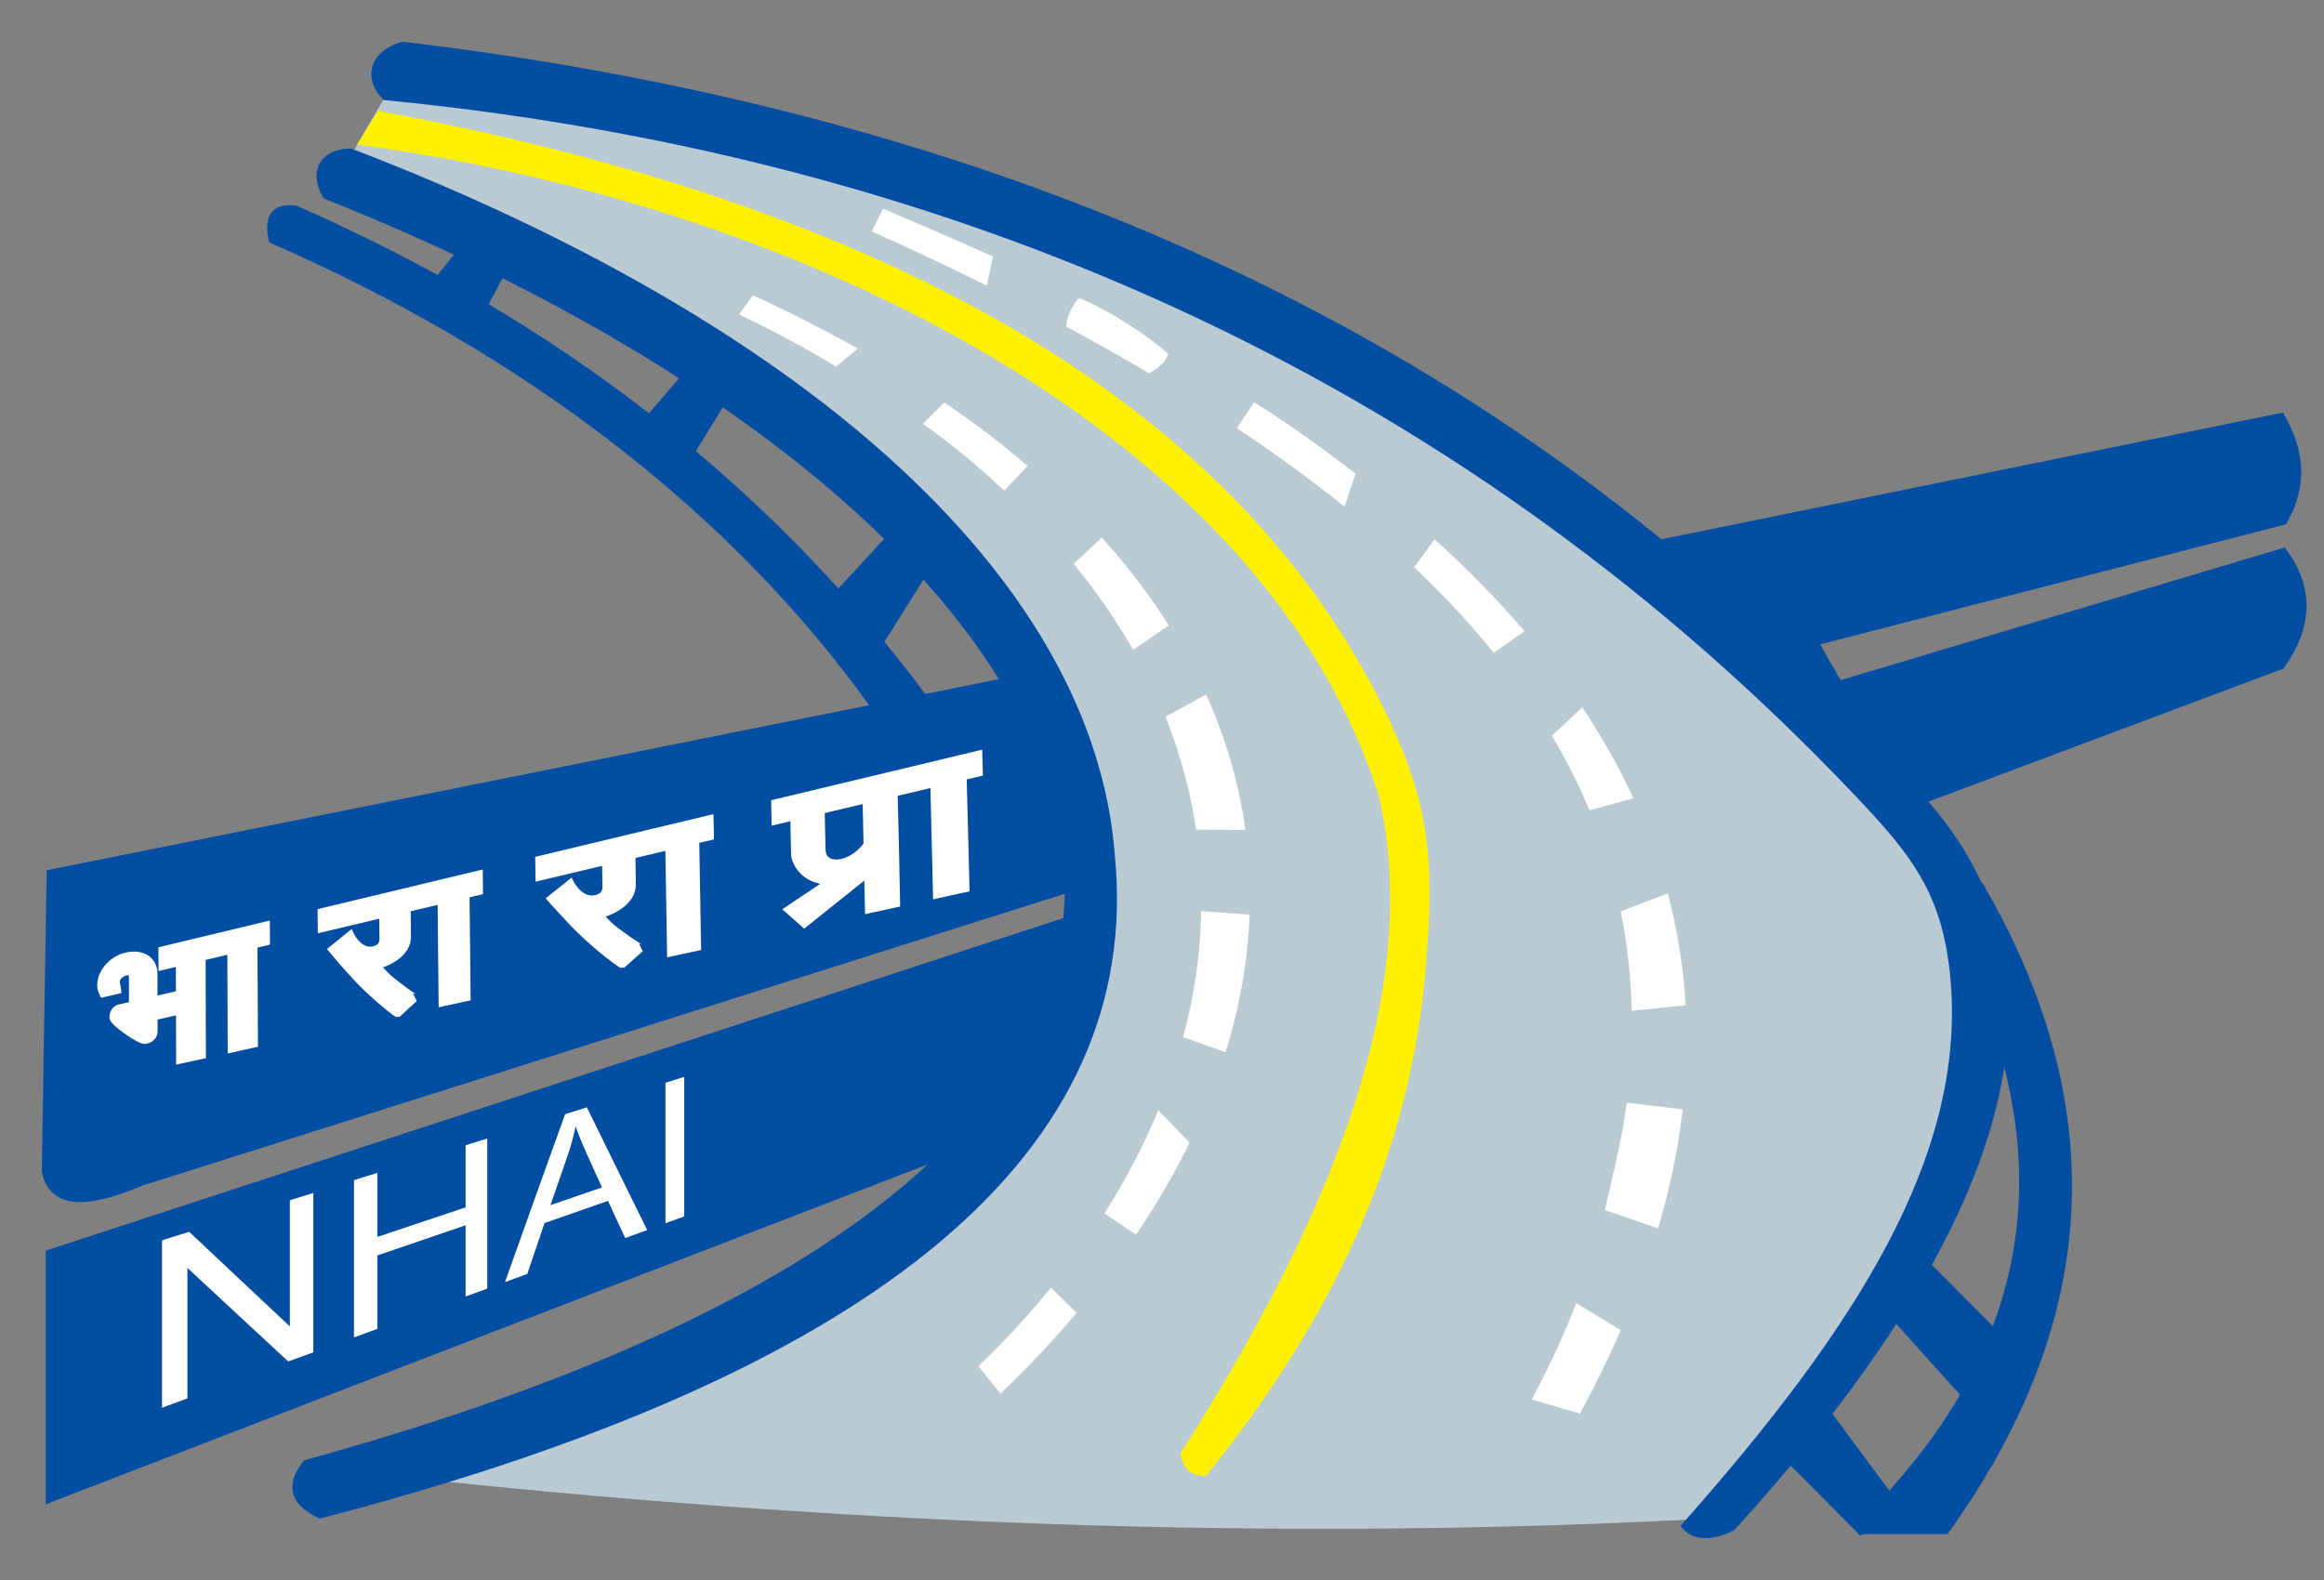 <svg width="50" height="34" viewBox="0 0 50 34" fill="none" xmlns="http://www.w3.org/2000/svg">
<rect x="0" y="0" width="50" height="34" fill="#808080" stroke="none"/>
<g id="Group">
<path id="Vector" fill-rule="evenodd" clip-rule="evenodd" d="M10.031 5.31L9.257 6.274L10.245 6.835L10.859 5.685" fill="#034EA2"/>
<path id="Vector_2" d="M10.031 5.31L9.257 6.274L10.245 6.835L10.859 5.685L10.031 5.31Z" stroke="#034EA2" stroke-width="0.202" stroke-miterlimit="2.613"/>
<path id="Vector_3" fill-rule="evenodd" clip-rule="evenodd" d="M14.785 8.092L13.931 9.082L14.812 9.776L15.614 8.466" fill="#034EA2"/>
<path id="Vector_4" d="M14.785 8.092L13.931 9.082L14.812 9.776L15.614 8.466L14.785 8.092Z" stroke="#034EA2" stroke-width="0.202" stroke-miterlimit="2.613"/>
<path id="Vector_5" fill-rule="evenodd" clip-rule="evenodd" d="M19.209 11.541L17.964 12.892L18.839 13.922L19.941 12.169" fill="#034EA2"/>
<path id="Vector_6" d="M19.209 11.541L17.964 12.892L18.839 13.922L19.941 12.169L19.209 11.541Z" stroke="#034EA2" stroke-width="0.202" stroke-miterlimit="2.613"/>
<path id="Vector_7" fill-rule="evenodd" clip-rule="evenodd" d="M35.549 11.748L49.067 8.991C49.465 9.702 49.558 10.408 49.117 11.196L39.004 13.802L39.554 14.755L49.117 11.898C49.673 12.662 49.657 13.463 49.067 14.303L40.906 17.361" fill="#034EA2"/>
<path id="Vector_8" d="M35.549 11.748L49.067 8.991C49.465 9.702 49.558 10.408 49.117 11.196L39.004 13.802L39.554 14.755L49.117 11.898C49.673 12.662 49.657 13.463 49.067 14.303L40.906 17.361L35.549 11.748Z" stroke="#034EA2" stroke-width="0.202" stroke-miterlimit="2.613"/>
<path id="Vector_9" fill-rule="evenodd" clip-rule="evenodd" d="M37.074 32.661C27.491 33.198 17.908 32.795 8.325 31.749C18.287 28.636 23.928 24.233 23.709 18.82C21.503 11.267 15.315 6.802 7.316 3.74L8.507 1.706C18.44 2.612 27.25 6.177 35.129 11.946C40.687 15.655 42.975 19.669 42.555 23.939C41.417 27.019 39.707 29.955 37.074 32.661Z" fill="#BACAD3"/>
<path id="Vector_10" fill-rule="evenodd" clip-rule="evenodd" d="M21.585 14.699L1.104 18.81L1 25.211C1.127 25.79 1.646 26.006 3.027 25.419L23.249 19.019L22.261 14.699" fill="#034EA2"/>
<path id="Vector_11" d="M21.585 14.699L1.104 18.81L1 25.211C1.127 25.79 1.646 26.006 3.027 25.419L23.249 19.019L22.261 14.699H21.585Z" stroke="#034EA2" stroke-width="0.202" stroke-miterlimit="2.613"/>
<path id="Vector_12" d="M19.611 16.593C20.083 16.48 20.56 16.366 21.041 16.25C21.044 16.373 21.047 16.495 21.051 16.617C20.935 16.645 20.819 16.672 20.703 16.699C20.713 17.099 20.724 17.5 20.734 17.901C20.744 18.302 20.754 18.705 20.764 19.106C20.562 19.15 20.362 19.194 20.166 19.237C20.156 18.836 20.147 18.437 20.137 18.037C20.128 17.638 20.118 17.239 20.108 16.84C19.943 16.879 19.781 16.918 19.62 16.957C19.618 16.835 19.615 16.713 19.611 16.593ZM18.666 18.45C18.669 18.557 18.669 18.662 18.672 18.768C18.441 18.953 18.209 19.136 17.983 19.319C17.757 19.5 17.528 19.682 17.304 19.862C17.195 19.768 17.088 19.672 16.982 19.577C17.258 19.392 17.539 19.205 17.818 19.018C18.096 18.831 18.381 18.64 18.666 18.45ZM18.1 18.913C17.729 18.993 17.483 18.901 17.329 18.769C17.177 18.639 17.114 18.468 17.113 18.385C17.111 18.246 17.107 18.107 17.104 17.969C17.102 17.831 17.099 17.693 17.097 17.554C16.961 17.586 16.826 17.619 16.693 17.65C16.691 17.532 16.689 17.414 16.686 17.294C17.622 17.07 18.578 16.84 19.547 16.608C19.55 16.73 19.553 16.851 19.556 16.972C19.444 16.998 19.33 17.024 19.218 17.051C19.227 17.447 19.237 17.844 19.247 18.24C19.255 18.637 19.264 19.034 19.272 19.432C19.082 19.473 18.892 19.514 18.703 19.556C18.7 19.405 18.696 19.253 18.692 19.102C18.689 18.95 18.686 18.798 18.683 18.647C18.489 18.799 18.37 18.855 18.1 18.913ZM18.651 17.185C18.315 17.266 17.982 17.344 17.649 17.423C17.653 17.567 17.656 17.709 17.658 17.85C17.661 17.993 17.665 18.136 17.668 18.279C17.672 18.476 17.801 18.64 18.119 18.575C18.42 18.511 18.654 18.231 18.672 18.172C18.668 18.007 18.666 17.842 18.662 17.678C18.659 17.515 18.655 17.35 18.651 17.185ZM13.954 17.95C14.385 17.847 14.821 17.742 15.258 17.638C15.26 17.755 15.263 17.872 15.266 17.989C15.158 18.014 15.055 18.039 14.95 18.063C14.955 18.447 14.963 18.831 14.969 19.213C14.976 19.598 14.983 19.983 14.99 20.368C14.807 20.407 14.626 20.447 14.444 20.486C14.437 20.103 14.431 19.72 14.426 19.338C14.421 18.955 14.413 18.574 14.406 18.192C14.256 18.228 14.108 18.263 13.96 18.298C13.958 18.183 13.957 18.067 13.954 17.95ZM13.577 18.389C13.58 18.605 13.582 18.821 13.586 19.036C13.591 19.378 13.181 19.603 12.861 19.676C12.862 19.686 13.073 19.917 13.211 20.022C13.42 20.182 13.743 20.404 13.767 20.399C13.639 20.512 13.513 20.626 13.385 20.739C13.378 20.74 13.259 20.66 13.091 20.526C12.924 20.394 12.704 20.208 12.493 20.002C12.351 19.864 12.197 19.698 12.078 19.567C11.957 19.438 11.874 19.342 11.874 19.342C12.002 19.238 12.135 19.133 12.267 19.029C12.267 19.029 12.487 19.457 12.857 19.345C13.069 19.282 13.055 19.098 13.055 19.087C13.052 18.897 13.049 18.706 13.046 18.515C12.564 18.63 12.086 18.742 11.614 18.855C11.612 18.741 11.611 18.627 11.609 18.513C12.377 18.33 13.154 18.142 13.943 17.953C13.944 18.069 13.947 18.186 13.949 18.301C13.823 18.331 13.699 18.36 13.577 18.389ZM9.093 19.117C9.489 19.022 9.891 18.926 10.295 18.829C10.297 18.941 10.296 19.054 10.297 19.167C10.2 19.189 10.104 19.213 10.007 19.236C10.011 19.604 10.016 19.973 10.02 20.341C10.025 20.711 10.028 21.08 10.031 21.451C9.863 21.487 9.696 21.524 9.53 21.56C9.526 21.192 9.522 20.823 9.519 20.456C9.515 20.088 9.512 19.721 9.508 19.354C9.37 19.387 9.231 19.42 9.095 19.452C9.096 19.341 9.094 19.229 9.093 19.117ZM8.742 19.535C8.744 19.743 8.746 19.95 8.748 20.159C8.752 20.487 8.372 20.699 8.076 20.767C8.076 20.776 8.27 20.999 8.397 21.102C8.588 21.258 8.885 21.475 8.904 21.471C8.787 21.578 8.668 21.687 8.553 21.794C8.547 21.795 8.437 21.716 8.283 21.586C8.13 21.457 7.927 21.278 7.734 21.078C7.605 20.943 7.464 20.782 7.354 20.656C7.245 20.529 7.167 20.436 7.167 20.436C7.289 20.338 7.41 20.238 7.532 20.139C7.532 20.139 7.731 20.553 8.073 20.449C8.27 20.389 8.257 20.212 8.257 20.203C8.255 20.019 8.254 19.835 8.252 19.652C7.808 19.757 7.368 19.862 6.93 19.966C6.929 19.856 6.928 19.746 6.927 19.637C7.637 19.467 8.355 19.295 9.081 19.121C9.082 19.232 9.084 19.343 9.085 19.454C8.97 19.481 8.855 19.509 8.742 19.535ZM4.601 20.195C4.969 20.107 5.339 20.018 5.712 19.928C5.713 20.037 5.714 20.145 5.715 20.253C5.626 20.274 5.536 20.296 5.445 20.317C5.447 20.671 5.449 21.027 5.451 21.382C5.453 21.738 5.454 22.094 5.456 22.45C5.302 22.484 5.146 22.517 4.992 22.552C4.99 22.197 4.99 21.842 4.989 21.487C4.987 21.134 4.986 20.78 4.984 20.427C4.857 20.458 4.728 20.487 4.603 20.517C4.603 20.41 4.602 20.303 4.601 20.195ZM3.502 20.459C3.862 20.373 4.226 20.286 4.592 20.197C4.593 20.305 4.593 20.413 4.593 20.52C4.506 20.54 4.417 20.561 4.33 20.582C4.331 20.933 4.333 21.286 4.333 21.637C4.335 21.988 4.334 22.342 4.336 22.695C4.183 22.727 4.033 22.762 3.883 22.794C3.882 22.442 3.88 22.091 3.88 21.741C3.878 21.39 3.877 21.04 3.876 20.689C3.751 20.719 3.626 20.749 3.503 20.778C3.502 20.671 3.502 20.566 3.502 20.459ZM2.521 21.295C2.421 21.318 2.321 21.341 2.224 21.364C2.152 21.221 2.184 21.05 2.279 20.903C2.374 20.758 2.53 20.636 2.708 20.593C3.051 20.51 3.294 20.666 3.294 20.956C3.294 21.151 3.295 21.347 3.295 21.541C3.504 21.493 3.713 21.444 3.926 21.396C3.926 21.504 3.927 21.613 3.927 21.721C3.713 21.77 3.505 21.817 3.296 21.866C3.296 21.976 3.297 22.085 3.297 22.194C3.297 22.214 3.297 22.332 3.126 22.371C3.075 22.382 2.903 22.286 2.748 22.175C2.59 22.065 2.448 21.941 2.448 21.894C2.448 21.746 2.558 21.711 2.558 21.711C2.661 21.688 2.764 21.663 2.868 21.64C2.868 21.535 2.868 21.43 2.868 21.325C2.868 21.22 2.867 21.114 2.867 21.009C2.867 20.787 2.483 20.916 2.483 21.128C2.483 21.195 2.521 21.286 2.521 21.295Z" fill="white"/>
<path id="Vector_13" d="M19.611 16.593C20.083 16.48 20.56 16.366 21.041 16.25C21.044 16.373 21.047 16.495 21.051 16.617C20.935 16.645 20.819 16.672 20.703 16.699C20.713 17.099 20.724 17.5 20.734 17.901C20.744 18.302 20.754 18.705 20.764 19.106C20.562 19.15 20.362 19.194 20.166 19.237C20.156 18.836 20.147 18.437 20.137 18.037C20.128 17.638 20.118 17.239 20.108 16.84C19.943 16.879 19.781 16.918 19.62 16.957C19.618 16.835 19.615 16.713 19.611 16.593ZM18.666 18.45C18.669 18.557 18.669 18.662 18.672 18.768C18.441 18.953 18.209 19.136 17.983 19.319C17.757 19.5 17.528 19.682 17.304 19.862C17.195 19.768 17.088 19.672 16.982 19.577C17.258 19.392 17.539 19.205 17.818 19.018C18.096 18.831 18.381 18.64 18.666 18.45ZM18.1 18.913C17.729 18.993 17.483 18.901 17.329 18.769C17.177 18.639 17.114 18.468 17.113 18.385C17.111 18.246 17.107 18.107 17.104 17.969C17.102 17.831 17.099 17.693 17.097 17.554C16.961 17.586 16.826 17.619 16.693 17.65C16.691 17.532 16.689 17.414 16.686 17.294C17.622 17.07 18.578 16.84 19.547 16.608C19.55 16.73 19.553 16.851 19.556 16.972C19.444 16.998 19.33 17.024 19.218 17.051C19.227 17.447 19.237 17.844 19.247 18.24C19.255 18.637 19.264 19.034 19.272 19.432C19.082 19.473 18.892 19.514 18.703 19.556C18.7 19.405 18.696 19.253 18.692 19.102C18.689 18.95 18.686 18.798 18.683 18.647C18.489 18.799 18.37 18.855 18.1 18.913ZM18.651 17.185C18.315 17.266 17.982 17.344 17.649 17.423C17.653 17.567 17.656 17.709 17.658 17.85C17.661 17.993 17.665 18.136 17.668 18.279C17.672 18.476 17.801 18.64 18.119 18.575C18.42 18.511 18.654 18.231 18.672 18.172C18.668 18.007 18.666 17.842 18.662 17.678C18.659 17.515 18.655 17.35 18.651 17.185ZM13.954 17.95C14.385 17.847 14.821 17.742 15.258 17.638C15.26 17.755 15.263 17.872 15.266 17.989C15.158 18.014 15.055 18.039 14.95 18.063C14.955 18.447 14.963 18.831 14.969 19.213C14.976 19.598 14.983 19.983 14.99 20.368C14.807 20.407 14.626 20.447 14.444 20.486C14.437 20.103 14.431 19.72 14.426 19.338C14.421 18.955 14.413 18.574 14.406 18.192C14.256 18.228 14.108 18.263 13.96 18.298C13.958 18.183 13.957 18.067 13.954 17.95ZM13.577 18.389C13.58 18.605 13.582 18.821 13.586 19.036C13.591 19.378 13.181 19.603 12.861 19.676C12.862 19.686 13.073 19.917 13.211 20.022C13.42 20.182 13.743 20.404 13.767 20.399C13.639 20.512 13.513 20.626 13.385 20.739C13.378 20.74 13.259 20.66 13.091 20.526C12.924 20.394 12.704 20.208 12.493 20.002C12.351 19.864 12.197 19.698 12.078 19.567C11.957 19.438 11.874 19.342 11.874 19.342C12.002 19.238 12.135 19.133 12.267 19.029C12.267 19.029 12.487 19.457 12.857 19.345C13.069 19.282 13.055 19.098 13.055 19.087C13.052 18.897 13.049 18.706 13.046 18.515C12.564 18.63 12.086 18.742 11.614 18.855C11.612 18.741 11.611 18.627 11.609 18.513C12.377 18.33 13.154 18.142 13.943 17.953C13.944 18.069 13.947 18.186 13.949 18.301C13.823 18.331 13.699 18.36 13.577 18.389ZM9.093 19.117C9.489 19.022 9.891 18.926 10.295 18.829C10.297 18.941 10.296 19.054 10.297 19.167C10.2 19.189 10.104 19.213 10.007 19.236C10.011 19.604 10.016 19.973 10.02 20.341C10.025 20.711 10.028 21.08 10.031 21.451C9.863 21.487 9.696 21.524 9.53 21.56C9.526 21.192 9.522 20.823 9.519 20.456C9.515 20.088 9.512 19.721 9.508 19.354C9.37 19.387 9.231 19.42 9.095 19.452C9.096 19.341 9.094 19.229 9.093 19.117ZM8.742 19.535C8.744 19.743 8.746 19.95 8.748 20.159C8.752 20.487 8.372 20.699 8.076 20.767C8.076 20.776 8.27 20.999 8.397 21.102C8.588 21.258 8.885 21.475 8.904 21.471C8.787 21.578 8.668 21.687 8.553 21.794C8.547 21.795 8.437 21.716 8.283 21.586C8.13 21.457 7.927 21.278 7.734 21.078C7.605 20.943 7.464 20.782 7.354 20.656C7.245 20.529 7.167 20.436 7.167 20.436C7.289 20.338 7.41 20.238 7.532 20.139C7.532 20.139 7.731 20.553 8.073 20.449C8.27 20.389 8.257 20.212 8.257 20.203C8.255 20.019 8.254 19.835 8.252 19.652C7.808 19.757 7.368 19.862 6.93 19.966C6.929 19.856 6.928 19.746 6.927 19.637C7.637 19.467 8.355 19.295 9.081 19.121C9.082 19.232 9.084 19.343 9.085 19.454C8.97 19.481 8.855 19.509 8.742 19.535ZM4.601 20.195C4.969 20.107 5.339 20.018 5.712 19.928C5.713 20.037 5.714 20.145 5.715 20.253C5.626 20.274 5.536 20.296 5.445 20.317C5.447 20.671 5.449 21.027 5.451 21.382C5.453 21.738 5.454 22.094 5.456 22.45C5.302 22.484 5.146 22.517 4.992 22.552C4.99 22.197 4.99 21.842 4.989 21.487C4.987 21.134 4.986 20.78 4.984 20.427C4.857 20.458 4.728 20.487 4.603 20.517C4.603 20.41 4.602 20.303 4.601 20.195ZM3.502 20.459C3.862 20.373 4.226 20.286 4.592 20.197C4.593 20.305 4.593 20.413 4.593 20.52C4.506 20.54 4.417 20.561 4.33 20.582C4.331 20.933 4.333 21.286 4.333 21.637C4.335 21.988 4.334 22.342 4.336 22.695C4.183 22.727 4.033 22.762 3.883 22.794C3.882 22.442 3.88 22.091 3.88 21.741C3.878 21.39 3.877 21.04 3.876 20.689C3.751 20.719 3.626 20.749 3.503 20.778C3.502 20.671 3.502 20.566 3.502 20.459ZM2.521 21.295C2.421 21.318 2.321 21.341 2.224 21.364C2.152 21.221 2.184 21.05 2.279 20.903C2.374 20.758 2.53 20.636 2.708 20.593C3.051 20.51 3.294 20.666 3.294 20.956C3.294 21.151 3.295 21.347 3.295 21.541C3.504 21.493 3.713 21.444 3.926 21.396C3.926 21.504 3.927 21.613 3.927 21.721C3.713 21.77 3.505 21.817 3.296 21.866C3.296 21.976 3.297 22.085 3.297 22.194C3.297 22.214 3.297 22.332 3.126 22.371C3.075 22.382 2.903 22.286 2.748 22.175C2.59 22.065 2.448 21.941 2.448 21.894C2.448 21.746 2.558 21.711 2.558 21.711C2.661 21.688 2.764 21.663 2.868 21.64C2.868 21.535 2.868 21.43 2.868 21.325C2.868 21.22 2.867 21.114 2.867 21.009C2.867 20.787 2.483 20.916 2.483 21.128C2.483 21.195 2.521 21.286 2.521 21.295Z" stroke="white" stroke-width="0.187" stroke-miterlimit="2.613"/>
<path id="Vector_14" fill-rule="evenodd" clip-rule="evenodd" d="M22.973 19.831L1.085 26.985V32.223L21.743 24.26L23.312 20.001" fill="#034EA2"/>
<path id="Vector_15" d="M22.973 19.831L1.085 26.985V32.223L21.743 24.26L23.312 20.001L22.973 19.831Z" stroke="#034EA2" stroke-width="0.202" stroke-miterlimit="2.613"/>
<path id="Vector_16" fill-rule="evenodd" clip-rule="evenodd" d="M41.324 27.123L43.121 28.927L42.41 30.131L40.65 28.176M39.225 30.328L40.743 32.373L40.036 32.915L38.406 31.273L39.225 30.328Z" fill="#034EA2"/>
<path id="Vector_17" d="M41.324 27.123L43.121 28.927L42.41 30.131L40.65 28.176L41.324 27.123ZM39.225 30.328L40.743 32.373L40.036 32.915L38.406 31.273L39.225 30.328Z" stroke="#034EA2" stroke-width="0.202" stroke-miterlimit="2.613"/>
<path id="Vector_18" d="M14.318 26.324C14.318 25.82 14.318 25.316 14.318 24.812C14.318 24.308 14.318 23.803 14.318 23.299C14.454 23.257 14.587 23.215 14.721 23.174C14.721 23.674 14.721 24.175 14.721 24.675C14.721 25.175 14.721 25.677 14.721 26.176C14.587 26.226 14.454 26.275 14.318 26.324ZM11.842 25.934C12.217 25.806 12.586 25.678 12.952 25.552C12.895 25.429 12.839 25.306 12.783 25.181C12.728 25.056 12.671 24.932 12.614 24.806C12.512 24.578 12.434 24.387 12.384 24.233C12.342 24.448 12.283 24.666 12.205 24.889C12.145 25.063 12.086 25.237 12.024 25.411C11.963 25.584 11.903 25.76 11.842 25.934ZM10.865 27.589C11.083 26.976 11.302 26.367 11.517 25.762C11.732 25.164 11.947 24.567 12.158 23.976C12.315 23.926 12.47 23.878 12.626 23.829C12.845 24.278 13.065 24.723 13.281 25.164C13.495 25.602 13.711 26.037 13.924 26.469C13.768 26.526 13.609 26.584 13.452 26.642C13.389 26.509 13.326 26.376 13.266 26.243C13.204 26.109 13.144 25.975 13.082 25.841C12.632 25.998 12.177 26.158 11.715 26.319C11.654 26.501 11.591 26.682 11.53 26.865C11.469 27.047 11.407 27.23 11.345 27.413C11.185 27.472 11.026 27.53 10.865 27.589ZM7.616 28.779C7.616 28.216 7.616 27.651 7.616 27.088C7.616 26.525 7.616 25.961 7.616 25.396C7.785 25.344 7.953 25.291 8.119 25.239C8.119 25.47 8.119 25.699 8.119 25.929C8.119 26.158 8.119 26.389 8.119 26.617C8.765 26.401 9.398 26.189 10.017 25.982C10.017 25.759 10.017 25.537 10.017 25.314C10.017 25.091 10.017 24.868 10.017 24.645C10.174 24.597 10.328 24.548 10.483 24.5C10.483 25.038 10.483 25.577 10.483 26.115C10.483 26.653 10.483 27.191 10.483 27.73C10.328 27.786 10.174 27.843 10.017 27.899C10.017 27.645 10.017 27.389 10.017 27.134C10.017 26.879 10.017 26.623 10.017 26.367C9.398 26.578 8.765 26.794 8.119 27.015C8.119 27.278 8.119 27.542 8.119 27.805C8.119 28.069 8.119 28.332 8.119 28.596C7.953 28.656 7.785 28.717 7.616 28.779ZM3.486 30.293C3.486 29.692 3.486 29.091 3.486 28.491C3.486 27.892 3.486 27.29 3.486 26.69C3.681 26.628 3.875 26.568 4.07 26.507C4.441 26.856 4.809 27.201 5.17 27.542C5.528 27.88 5.885 28.213 6.236 28.543C6.236 28.09 6.236 27.637 6.236 27.186C6.236 26.734 6.236 26.281 6.236 25.829C6.405 25.776 6.573 25.724 6.741 25.671C6.741 26.242 6.741 26.815 6.741 27.386C6.741 27.957 6.741 28.529 6.741 29.1C6.561 29.166 6.381 29.232 6.201 29.297C5.85 28.972 5.494 28.642 5.134 28.308C4.771 27.972 4.405 27.63 4.032 27.284C4.032 27.753 4.032 28.221 4.032 28.689C4.032 29.157 4.032 29.625 4.032 30.092C3.849 30.16 3.667 30.227 3.486 30.293Z" fill="white"/>
<path id="Vector_19" fill-rule="evenodd" clip-rule="evenodd" d="M25.947 31.762C29.231 27.69 30.429 24.065 30.691 20.641C30.856 18.482 30.753 17.275 29.812 15.333C26.495 8.499 18.789 4.362 8.13 2.385L7.683 3.113C17.267 4.394 27.195 9.358 29.666 17.127C30.621 21.293 28.67 26.131 25.399 31.273C25.442 31.605 25.624 31.768 25.947 31.762Z" fill="#FFF200"/>
<path id="Vector_20" fill-rule="evenodd" clip-rule="evenodd" d="M35.674 26.434C35.929 25.569 36.107 24.715 36.203 23.873L34.999 23.729C34.902 24.485 34.708 25.245 34.529 26.041" fill="white"/>
<path id="Vector_21" fill-rule="evenodd" clip-rule="evenodd" d="M36.268 21.633C36.22 20.819 36.091 20.016 35.881 19.226L34.869 19.611C35.012 20.311 35.09 21.023 35.105 21.75" fill="white"/>
<path id="Vector_22" fill-rule="evenodd" clip-rule="evenodd" d="M34.198 17.437C33.972 16.894 33.702 16.36 33.389 15.832L34.042 15.22C34.47 15.864 34.837 16.517 35.142 17.179" fill="white"/>
<path id="Vector_23" fill-rule="evenodd" clip-rule="evenodd" d="M29.164 10.192C28.486 9.673 27.769 9.144 26.981 8.657L26.611 9.214C27.449 9.771 28.22 10.335 28.928 10.904" fill="white"/>
<path id="Vector_24" fill-rule="evenodd" clip-rule="evenodd" d="M25.137 7.618C24.722 7.232 23.75 6.608 23.209 6.415C23.04 6.619 22.95 6.825 22.94 7.029C23.56 7.362 24.155 7.697 24.724 8.033C24.942 7.914 25.079 7.775 25.137 7.618Z" fill="white"/>
<path id="Vector_25" fill-rule="evenodd" clip-rule="evenodd" d="M21.365 5.521C20.605 5.176 19.813 4.838 19 4.49L18.756 4.979C19.617 5.366 20.441 5.755 21.229 6.146" fill="white"/>
<path id="Vector_26" fill-rule="evenodd" clip-rule="evenodd" d="M32.956 30.114C33.331 29.412 33.651 28.72 33.913 28.042L34.871 28.625C34.613 29.218 34.32 29.816 33.991 30.419" fill="white"/>
<path id="Vector_27" fill-rule="evenodd" clip-rule="evenodd" d="M32.798 13.582C32.226 12.911 31.581 12.252 30.864 11.605L30.424 12.207C30.744 12.509 31.047 12.814 31.332 13.12C31.547 13.351 31.751 13.583 31.946 13.815C32.011 13.893 32.076 13.971 32.139 14.048" fill="white"/>
<path id="Vector_28" fill-rule="evenodd" clip-rule="evenodd" d="M24.441 26.571C24.884 25.916 25.27 25.253 25.594 24.587L24.92 23.891C24.607 24.648 24.219 25.391 23.762 26.111" fill="white"/>
<path id="Vector_29" fill-rule="evenodd" clip-rule="evenodd" d="M25.146 13.456C24.739 12.813 24.26 12.184 23.705 11.569L23.098 12.133C23.596 12.739 24.023 13.359 24.38 13.986" fill="white"/>
<path id="Vector_30" fill-rule="evenodd" clip-rule="evenodd" d="M20.319 8.66C20.965 9.101 21.561 9.557 22.108 10.025L21.607 10.557C21.078 10.067 20.504 9.575 19.857 9.122" fill="white"/>
<path id="Vector_31" fill-rule="evenodd" clip-rule="evenodd" d="M15.903 6.766C16.642 7.128 17.344 7.489 17.985 7.89L18.456 7.503C17.749 7.105 16.998 6.721 16.198 6.353" fill="white"/>
<path id="Vector_32" fill-rule="evenodd" clip-rule="evenodd" d="M21.525 29.991C22.118 29.422 22.665 28.841 23.164 28.253L22.611 27.708C22.136 28.292 21.615 28.858 21.051 29.4" fill="white"/>
<path id="Vector_33" fill-rule="evenodd" clip-rule="evenodd" d="M26.368 22.643C26.674 21.656 26.848 20.666 26.885 19.682L25.844 19.606C25.827 20.517 25.694 21.425 25.455 22.319" fill="white"/>
<path id="Vector_34" fill-rule="evenodd" clip-rule="evenodd" d="M26.795 17.861C26.659 16.875 26.38 15.901 25.952 14.948L25.074 15.421C25.396 16.225 25.613 17.038 25.734 17.854" fill="white"/>
<path id="Vector_35" fill-rule="evenodd" clip-rule="evenodd" d="M6.6 31.513C32.605 24.345 23.806 10.864 7.032 4.189C6.728 3.639 7.029 3.294 7.544 3.299C17.019 6.939 23.431 12.384 23.886 18.424C24.487 24.646 19.019 29.409 6.889 32.573C6.409 32.342 6.202 32.024 6.6 31.513Z" fill="#034EA2"/>
<path id="Vector_36" d="M6.6 31.513C32.605 24.345 23.806 10.864 7.032 4.189C6.728 3.639 7.029 3.294 7.544 3.299C17.019 6.939 23.431 12.384 23.886 18.424C24.487 24.646 19.019 29.409 6.889 32.573C6.409 32.342 6.202 32.024 6.6 31.513Z" stroke="#034EA2" stroke-width="0.202" stroke-miterlimit="2.613"/>
<path id="Vector_37" fill-rule="evenodd" clip-rule="evenodd" d="M18.863 15.23C15.799 10.924 11.301 7.515 5.879 5.144C5.791 4.736 5.876 4.471 6.345 4.521C12.027 7.018 16.476 10.529 19.802 14.961" fill="#034EA2"/>
<path id="Vector_38" d="M18.863 15.23C15.799 10.924 11.301 7.515 5.879 5.144C5.791 4.736 5.876 4.471 6.345 4.521C12.027 7.018 16.476 10.529 19.802 14.961L18.863 15.23Z" stroke="#034EA2" stroke-width="0.202" stroke-miterlimit="2.613"/>
<path id="Vector_39" fill-rule="evenodd" clip-rule="evenodd" d="M42.559 19.042C45.505 24.091 44.893 28.664 41.848 32.911H39.976C43.19 29.81 44.337 26.236 42.984 22.143C42.912 21.925 42.832 21.705 42.747 21.485C42.71 21.007 42.674 20.529 42.637 20.051L42.597 19.543M37.249 32.846C41.033 28.696 42.975 25.093 43.108 22.083C43.149 21.159 43.021 20.293 42.723 19.483C42.52 18.928 42.236 18.401 41.876 17.9C41.568 17.473 41.205 17.073 40.859 16.678C33.517 8.325 23.007 2.697 8.663 1C8.047 1.187 7.927 1.663 8.3 2.055C21.126 3.311 31.824 8.449 39.96 17.024C41.178 18.308 41.895 19.162 42.064 21.057C42.406 24.904 40.01 28.63 36.289 32.837C36.462 33.026 36.782 33.077 37.249 32.846Z" fill="#034EA2"/>
<path id="Vector_40" d="M42.559 19.042C45.505 24.091 44.893 28.664 41.848 32.911H39.976C43.19 29.81 44.337 26.236 42.984 22.143C42.912 21.925 42.832 21.705 42.747 21.485C42.71 21.007 42.674 20.529 42.637 20.051L42.597 19.543L42.559 19.042ZM37.249 32.846C41.033 28.696 42.975 25.093 43.108 22.083C43.149 21.159 43.021 20.293 42.723 19.483C42.52 18.928 42.236 18.401 41.876 17.9C41.568 17.473 41.205 17.073 40.859 16.678C33.517 8.325 23.007 2.697 8.663 1C8.047 1.187 7.927 1.663 8.3 2.055C21.126 3.311 31.824 8.449 39.96 17.024C41.178 18.308 41.895 19.162 42.064 21.057C42.406 24.904 40.01 28.63 36.289 32.837C36.462 33.026 36.782 33.077 37.249 32.846Z" stroke="#034EA2" stroke-width="0.202" stroke-miterlimit="2.613"/>
<path id="Vector_41" fill-rule="evenodd" clip-rule="evenodd" d="M42.367 19.473L42.702 19.41L43.338 21.39L43.077 22.438L42.148 21.965" fill="#034EA2"/>
<path id="Vector_42" d="M42.367 19.473L42.702 19.41L43.338 21.39L43.077 22.438L42.148 21.965L42.367 19.473Z" stroke="#034EA2" stroke-width="0.202" stroke-miterlimit="2.613"/>
</g>
</svg>
